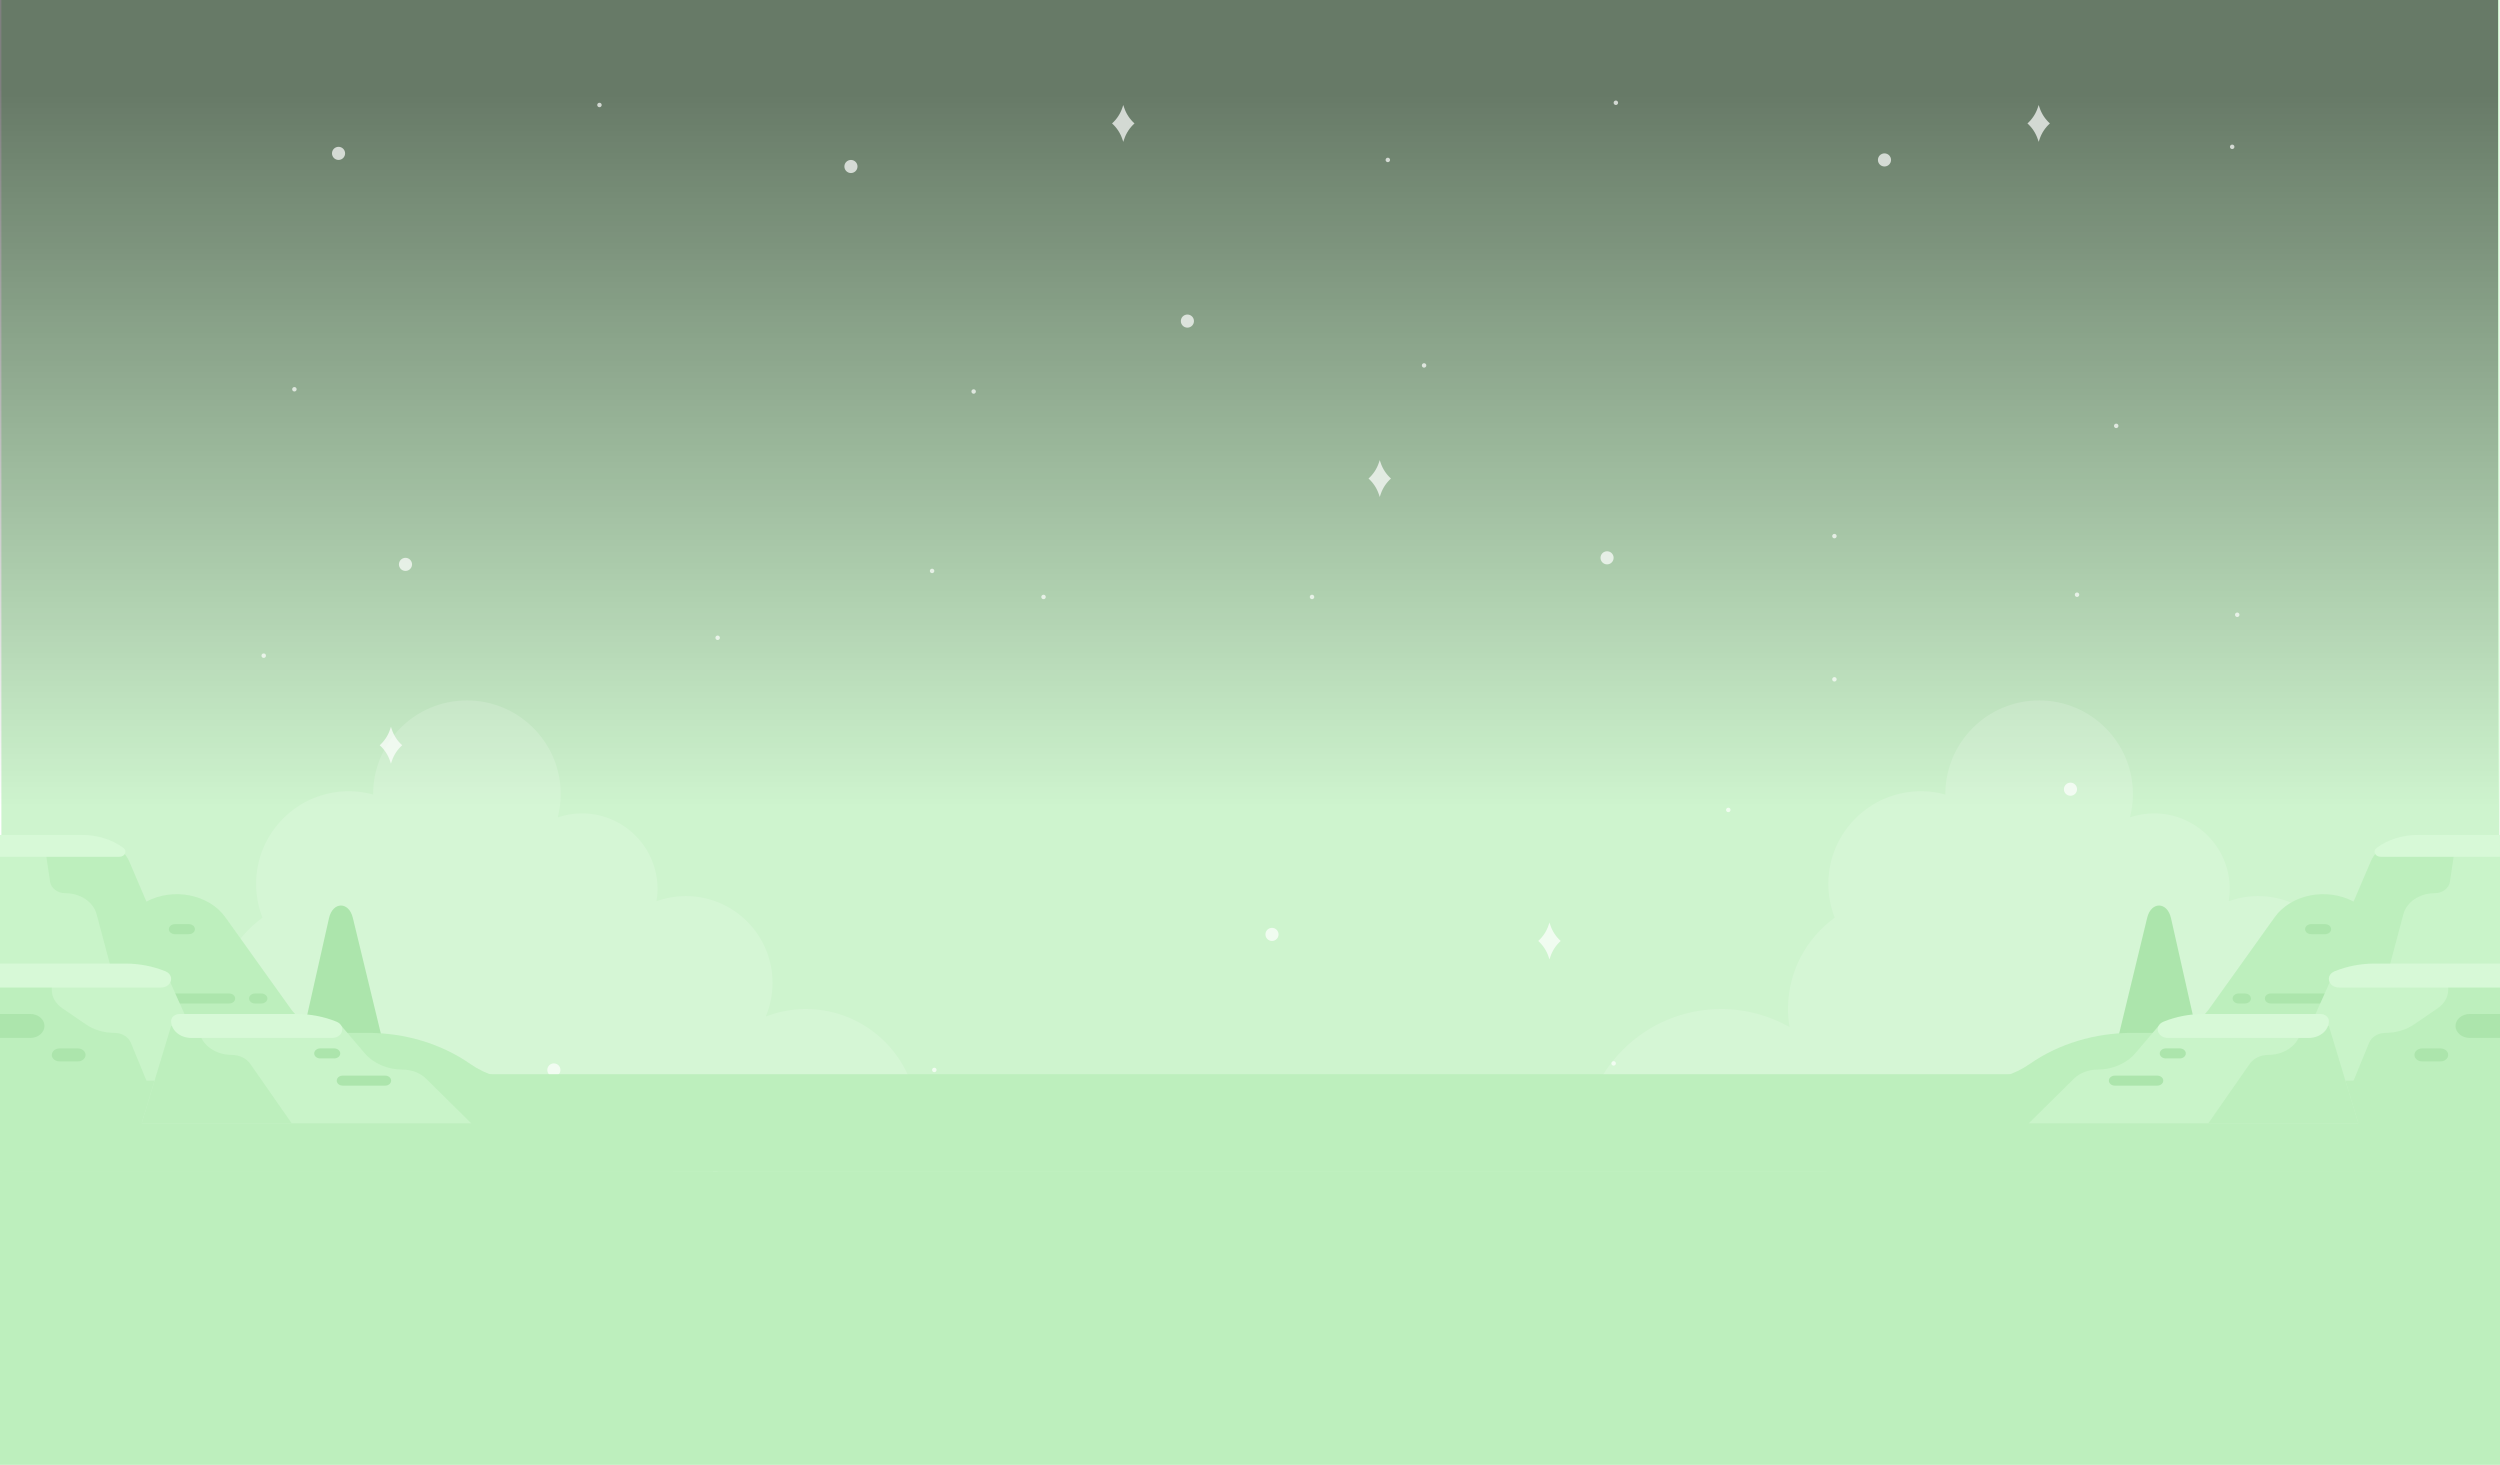 <?xml version="1.0" encoding="UTF-8"?>
<svg xmlns="http://www.w3.org/2000/svg" xmlns:xlink="http://www.w3.org/1999/xlink" viewBox="0 0 1024 600">
  <defs>
    <style>
      .cls-1 {
        fill: #c9f4c9;
      }

      .cls-1, .cls-2, .cls-3, .cls-4, .cls-5, .cls-6, .cls-7, .cls-8 {
        stroke-width: 0px;
      }

      .cls-2 {
        fill: url(#linear-gradient);
        mix-blend-mode: overlay;
        opacity: .5;
      }

      .cls-9 {
        isolation: isolate;
      }

      .cls-10 {
        filter: url(#drop-shadow-4);
        opacity: .7;
      }

      .cls-3 {
        fill: #bdefbd;
      }

      .cls-4 {
        fill: #d7f9d7;
      }

      .cls-5 {
        opacity: .15;
      }

      .cls-5, .cls-6 {
        fill: #fff;
      }

      .cls-7 {
        fill: #cef4ce;
      }

      .cls-8 {
        fill: #ace5ac;
      }
    </style>
    <linearGradient id="linear-gradient" x1="511.596" y1="330.587" x2="511.596" y2="37.439" gradientUnits="userSpaceOnUse">
      <stop offset="0" stop-color="#000" stop-opacity="0"/>
      <stop offset="1" stop-color="#000"/>
    </linearGradient>
    <filter id="drop-shadow-4" filterUnits="userSpaceOnUse">
      <feOffset dx="0" dy="0"/>
      <feGaussianBlur result="blur" stdDeviation="7.219"/>
      <feFlood flood-color="#fff" flood-opacity=".9"/>
      <feComposite in2="blur" operator="in"/>
      <feComposite in="SourceGraphic"/>
    </filter>
  </defs>
  <g class="cls-9">
    <g id="bg_3-2_v3" data-name="bg_3-2 v3">
      <rect class="cls-7" x=".567" y="0" width="1023.192" height="596.115"/>
      <rect class="cls-2" x="0" y="0" width="1023.192" height="596.115"/>
      <path class="cls-5" d="M1012.573,483.948c4.621-7.143,7.325-15.64,7.325-24.788,0-25.325-20.529-45.857-45.857-45.857-5.795,0-11.316,1.121-16.422,3.082,1.796-4.248,2.789-8.918,2.789-13.819,0-19.624-15.906-35.53-35.528-35.53-4.221,0-8.254.775-12.011,2.125.269-1.636.443-3.304.443-5.016,0-17.112-13.873-30.984-30.984-30.984-3.469,0-6.792.595-9.908,1.646.775-3.043,1.232-6.211,1.232-9.496,0-21.22-17.201-38.421-38.421-38.421s-38.421,17.201-38.421,38.421c0,.039.005.075.005.114-3.169-.854-6.482-1.353-9.922-1.353-20.99,0-38.007,17.017-38.007,38.007,0,4.873.951,9.516,2.622,13.798-11.583,8.409-19.145,22.021-19.145,37.428,0,2.522.257,4.979.644,7.39-8.274-4.696-17.833-7.39-28.029-7.39-31.422,0-56.892,25.473-56.892,56.893,0,4.744.588,9.346,1.682,13.752h362.805Z"/>
      <path class="cls-5" d="M368.59,483.948c4.621-7.143,7.325-15.64,7.325-24.788,0-25.325-20.529-45.857-45.857-45.857-5.795,0-11.316,1.121-16.422,3.082,1.796-4.248,2.789-8.918,2.789-13.819,0-19.624-15.906-35.53-35.528-35.53-4.221,0-8.254.775-12.011,2.125.269-1.636.443-3.304.443-5.016,0-17.112-13.873-30.984-30.984-30.984-3.469,0-6.792.595-9.908,1.646.775-3.043,1.232-6.211,1.232-9.496,0-21.22-17.201-38.421-38.421-38.421s-38.421,17.201-38.421,38.421c0,.039.005.075.005.114-3.169-.854-6.482-1.353-9.922-1.353-20.99,0-38.007,17.017-38.007,38.007,0,4.873.951,9.516,2.622,13.798-11.583,8.409-19.145,22.021-19.145,37.428,0,2.522.257,4.979.644,7.39-8.274-4.696-17.833-7.39-28.029-7.39-31.422,0-56.892,25.473-56.892,56.893,0,4.744.588,9.346,1.682,13.752h362.805Z"/>
      <g class="cls-10">
        <circle class="cls-6" cx="138.669" cy="62.824" r="2.685"/>
        <circle class="cls-6" cx="226.864" cy="438.249" r="2.685"/>
        <path class="cls-6" d="M262.933,537.907c0,1.483-1.202,2.685-2.685,2.685s-2.685-1.202-2.685-2.685,1.202-2.685,2.685-2.685,2.685,1.202,2.685,2.685Z"/>
        <circle class="cls-6" cx="486.36" cy="131.518" r="2.685"/>
        <path class="cls-6" d="M850.75,323.264c0,1.483-1.202,2.685-2.685,2.685s-2.685-1.202-2.685-2.685,1.202-2.685,2.685-2.685,2.685,1.202,2.685,2.685Z"/>
        <path class="cls-6" d="M523.693,382.733c0,1.483-1.202,2.685-2.685,2.685s-2.685-1.202-2.685-2.685,1.202-2.685,2.685-2.685,2.685,1.202,2.685,2.685Z"/>
        <circle class="cls-6" cx="123.272" cy="468.427" r="2.685"/>
        <circle class="cls-6" cx="166.086" cy="231.17" r="2.685"/>
        <circle class="cls-6" cx="108.014" cy="268.566" r=".915"/>
        <path class="cls-6" d="M121.503,159.446c0,.505-.41.915-.915.915s-.915-.41-.915-.915.41-.915.915-.915.915.41.915.915Z"/>
        <path class="cls-6" d="M294.862,261.23c0,.505-.41.915-.915.915s-.915-.41-.915-.915.41-.915.915-.915.915.41.915.915Z"/>
        <path class="cls-6" d="M246.455,43.005c0,.505-.41.915-.915.915s-.915-.41-.915-.915.41-.915.915-.915.915.41.915.915Z"/>
        <path class="cls-6" d="M399.72,160.361c0,.505-.41.915-.915.915s-.915-.41-.915-.915.41-.915.915-.915.915.41.915.915Z"/>
        <path class="cls-6" d="M90.623,529.002c0,.505-.41.915-.915.915s-.915-.41-.915-.915.41-.915.915-.915.915.41.915.915Z"/>
        <path class="cls-6" d="M569.368,65.509c0,.505-.41.915-.915.915s-.915-.41-.915-.915.41-.915.915-.915.915.41.915.915Z"/>
        <path class="cls-6" d="M428.345,244.51c0,.505-.41.915-.915.915s-.915-.41-.915-.915.41-.915.915-.915.915.41.915.915Z"/>
        <path class="cls-6" d="M752.296,219.593c0,.505-.41.915-.915.915s-.915-.41-.915-.915.41-.915.915-.915.915.41.915.915Z"/>
        <path class="cls-6" d="M538.319,244.51c0,.505-.41.915-.915.915s-.915-.41-.915-.915.41-.915.915-.915.915.41.915.915Z"/>
        <path class="cls-6" d="M851.666,243.594c0,.505-.41.915-.915.915s-.915-.41-.915-.915.41-.915.915-.915.915.41.915.915Z"/>
        <path class="cls-6" d="M867.718,174.438c0,.505-.41.915-.915.915s-.915-.41-.915-.915.41-.915.915-.915.915.41.915.915Z"/>
        <path class="cls-6" d="M383.614,438.249c0,.505-.41.915-.915.915s-.915-.41-.915-.915.41-.915.915-.915.915.41.915.915Z"/>
        <path class="cls-6" d="M708.828,331.745c0,.505-.41.915-.915.915s-.915-.41-.915-.915.41-.915.915-.915.915.41.915.915Z"/>
        <path class="cls-6" d="M577.111,484.449c0,.505-.41.915-.915.915s-.915-.41-.915-.915.41-.915.915-.915.915.41.915.915Z"/>
        <path class="cls-6" d="M886.032,380.048c0,.505-.41.915-.915.915s-.915-.41-.915-.915.41-.915.915-.915.915.41.915.915Z"/>
        <path class="cls-6" d="M661.856,435.564c0,.505-.41.915-.915.915s-.915-.41-.915-.915.41-.915.915-.915.915.41.915.915Z"/>
        <path class="cls-6" d="M608.721,462.055c0,.505-.41.915-.915.915s-.915-.41-.915-.915.41-.915.915-.915.915.41.915.915Z"/>
        <path class="cls-6" d="M746.783,450.065c0,.505-.41.915-.915.915s-.915-.41-.915-.915.41-.915.915-.915.915.41.915.915Z"/>
        <path class="cls-6" d="M670.585,525.819c0,.505-.41.915-.915.915s-.915-.41-.915-.915.41-.915.915-.915.915.41.915.915Z"/>
        <path class="cls-6" d="M727.878,575.631c0,.505-.41.915-.915.915s-.915-.41-.915-.915.41-.915.915-.915.915.41.915.915Z"/>
        <path class="cls-6" d="M862.148,429.658c0,.505-.41.915-.915.915s-.915-.41-.915-.915.41-.915.915-.915.915.41.915.915Z"/>
        <path class="cls-6" d="M938.998,504.177c0,.505-.41.915-.915.915s-.915-.41-.915-.915.41-.915.915-.915.915.41.915.915Z"/>
        <path class="cls-6" d="M917.289,251.808c0,.505-.41.915-.915.915s-.915-.41-.915-.915.41-.915.915-.915.915.41.915.915Z"/>
        <path class="cls-6" d="M915.22,60.139c0,.505-.41.915-.915.915s-.915-.41-.915-.915.41-.915.915-.915.915.41.915.915Z"/>
        <path class="cls-6" d="M584.218,149.681c0,.505-.41.915-.915.915s-.915-.41-.915-.915.41-.915.915-.915.915.41.915.915Z"/>
        <path class="cls-6" d="M382.699,233.855c0,.505-.41.915-.915.915s-.915-.41-.915-.915.41-.915.915-.915.915.41.915.915Z"/>
        <path class="cls-6" d="M752.296,278.251c0,.505-.41.915-.915.915s-.915-.41-.915-.915.41-.915.915-.915.915.41.915.915Z"/>
        <path class="cls-6" d="M293.947,480.032c0,.505-.41.915-.915.915s-.915-.41-.915-.915.41-.915.915-.915.915.41.915.915Z"/>
        <path class="cls-6" d="M309.027,552.191c0,.505-.41.915-.915.915s-.915-.41-.915-.915.41-.915.915-.915.915.41.915.915Z"/>
        <path class="cls-6" d="M662.771,42.089c0,.505-.41.915-.915.915s-.915-.41-.915-.915.41-.915.915-.915.915.41.915.915Z"/>
        <path class="cls-6" d="M200.332,501.695c0,.505-.41.915-.915.915s-.915-.41-.915-.915.41-.915.915-.915.915.41.915.915Z"/>
        <path class="cls-6" d="M363.777,486.031c0,.505-.41.915-.915.915s-.915-.41-.915-.915.41-.915.915-.915.915.41.915.915Z"/>
        <circle class="cls-6" cx="658.256" cy="228.485" r="2.685"/>
        <circle class="cls-6" cx="348.545" cy="68.194" r="2.685"/>
        <circle class="cls-6" cx="811.292" cy="538.206" r="2.685"/>
        <circle class="cls-6" cx="771.881" cy="65.509" r="2.685"/>
        <path class="cls-6" d="M160.496,298.794l-.364-1.093-.363,1.093c-.827,2.485-2.287,4.713-4.235,6.463h0c1.948,1.751,3.408,3.978,4.235,6.463l.363,1.093.364-1.093c.827-2.485,2.286-4.713,4.234-6.463h0c-1.948-1.751-3.407-3.978-4.234-6.463Z"/>
        <path class="cls-6" d="M750.829,496.147l-.363-1.093-.364,1.093c-.827,2.485-2.286,4.713-4.234,6.463v0h0c1.948,1.751,3.407,3.978,4.234,6.463l.364,1.093.363-1.093c.827-2.485,2.287-4.713,4.235-6.463h0c-1.948-1.751-3.408-3.978-4.235-6.463Z"/>
        <path class="cls-6" d="M460.456,44.097l-.363-1.093-.364,1.093c-.827,2.485-2.286,4.713-4.234,6.463h0c1.948,1.751,3.407,3.978,4.234,6.463l.364,1.093.363-1.093c.827-2.485,2.287-4.713,4.235-6.463h0c-1.948-1.751-3.408-3.978-4.235-6.463Z"/>
        <path class="cls-6" d="M89.156,400.574l-.363-1.093-.364,1.093c-.827,2.485-2.286,4.713-4.234,6.463h0c1.948,1.751,3.407,3.978,4.234,6.463l.364,1.093.363-1.093c.827-2.485,2.287-4.713,4.234-6.463h0c-1.948-1.751-3.407-3.978-4.234-6.463Z"/>
        <path class="cls-6" d="M835.406,44.097l-.364-1.093-.363,1.093c-.827,2.485-2.287,4.713-4.235,6.463h0c1.948,1.751,3.408,3.978,4.235,6.463l.363,1.093.364-1.093c.827-2.485,2.286-4.713,4.234-6.463h0c-1.948-1.751-3.407-3.978-4.234-6.463Z"/>
        <path class="cls-6" d="M932.933,394.067l-.364-1.093-.364,1.093c-.827,2.485-2.286,4.713-4.234,6.463h0c1.948,1.751,3.407,3.978,4.234,6.463l.364,1.093.364-1.093c.827-2.485,2.286-4.713,4.234-6.463h0c-1.948-1.751-3.407-3.978-4.234-6.463Z"/>
        <path class="cls-6" d="M635.025,378.955l-.364-1.093-.364,1.093c-.827,2.485-2.286,4.713-4.234,6.463h0c1.948,1.751,3.407,3.978,4.234,6.463l.364,1.093.364-1.093c.827-2.485,2.286-4.713,4.234-6.463h0c-1.948-1.751-3.407-3.978-4.234-6.463Z"/>
        <path class="cls-6" d="M565.509,189.547l-.364-1.093-.364,1.093c-.827,2.485-2.286,4.712-4.234,6.463h0c1.948,1.751,3.407,3.978,4.234,6.463l.364,1.093.364-1.093c.827-2.485,2.286-4.713,4.234-6.463h0c-1.948-1.751-3.407-3.978-4.234-6.463Z"/>
      </g>
      <rect class="cls-3" y="440" width="1024" height="40"/>
      <g>
        <path class="cls-8" d="M159.86,439.313l-15.341-63.375c-1.645-6.794-8.224-6.687-9.766.159l-14.234,63.216h39.341Z"/>
        <path class="cls-3" d="M257.712,460.174c-10.208-11.067-25.954-17.546-42.641-17.546h0c-8.189,0-16.119-2.409-22.407-6.806h0c-11.788-8.243-26.651-12.758-42-12.758h-10.748c-8.542,0-16.456-3.76-20.847-9.903l-26.77-37.46c-6.703-9.379-21.312-12.278-32.318-6.413h0l-7.087-16.552c-2.128-4.969-7.747-8.284-14.044-8.284H0s0,135.547,0,135.547h276s-18.288-19.826-18.288-19.826Z"/>
        <path class="cls-8" d="M93.878,406.935h-23.448c-1.349,0-2.443.917-2.443,2.049h0c0,1.131,1.094,2.049,2.443,2.049h23.448c1.349,0,2.443-.917,2.443-2.049h0c0-1.131-1.094-2.049-2.443-2.049Z"/>
        <path class="cls-8" d="M107.071,406.935h-2.611c-1.349,0-2.443.917-2.443,2.049h0c0,1.131,1.094,2.049,2.443,2.049h2.611c1.349,0,2.443-.917,2.443-2.049h0c0-1.131-1.094-2.049-2.443-2.049Z"/>
        <path class="cls-1" d="M18.324,346.468l2.198,14.752c.395,2.65,3.081,4.638,6.266,4.638h0c6.13,0,11.44,3.567,12.776,8.583l6.697,25.146H0v-53.12h18.324Z"/>
        <path class="cls-8" d="M71.615,382.635h5.779c1.349,0,2.443-.917,2.443-2.049h0c0-1.131-1.094-2.049-2.443-2.049h-5.779c-1.349,0-2.443.917-2.443,2.049h0c0,1.131,1.094,2.049,2.443,2.049Z"/>
        <path class="cls-4" d="M0,350.937h48.907c2.282,0,3.349-2.369,1.637-3.634h0c-4.626-3.417-10.58-5.303-16.745-5.303H0s0,8.937,0,8.937Z"/>
        <path class="cls-1" d="M67.732,397.834l20.043,44.794h-27.796s-6.387-15.53-6.387-15.53c-.993-2.414-3.703-4.033-6.748-4.033h0c-4.277,0-8.423-1.241-11.733-3.513l-9.681-6.643c-2.67-1.833-4.219-4.573-4.219-7.466v-7.609h46.52Z"/>
        <path class="cls-4" d="M0,394.682h51.364c5.67,0,11.266,1.078,16.368,3.152h0c3.995,1.624,2.615,6.66-1.825,6.66H0v-9.812Z"/>
        <path class="cls-8" d="M24.382,434.748h7.496c1.75,0,3.17-1.19,3.17-2.657h0c0-1.468-1.419-2.657-3.17-2.657h-7.496c-1.75,0-3.17,1.19-3.17,2.657h0c0,1.468,1.419,2.657,3.17,2.657Z"/>
        <path class="cls-8" d="M0,425.139h12.37c3.233,0,5.854-2.197,5.854-4.908h0c0-2.71-2.621-4.908-5.854-4.908H0s0,9.815,0,9.815Z"/>
        <path class="cls-1" d="M70.095,420.231l-12.066,39.865h134.987s-18.485-18.259-18.485-18.259c-2.391-2.362-5.899-3.723-9.594-3.723h0c-6.179,0-11.977-2.502-15.567-6.718l-9.507-11.163-69.769-.002Z"/>
        <path class="cls-3" d="M58.029,460.096l12.066-39.865,11.341.002v.575c0,6.231,6.025,11.283,13.458,11.283h0c3.141,0,6.047,1.398,7.631,3.673l16.948,24.333h-61.443Z"/>
        <path class="cls-4" d="M73.563,415.327h47.896c5.67,0,11.266,1.078,16.368,3.152h0c3.995,1.624,2.615,6.66-1.825,6.66h-57.672c-4.548,0-8.235-3.091-8.235-6.904h0c0-1.606,1.553-2.908,3.468-2.908Z"/>
        <path class="cls-8" d="M131.136,433.531h5.779c1.349,0,2.443-.917,2.443-2.049h0c0-1.131-1.094-2.049-2.443-2.049h-5.779c-1.349,0-2.443.917-2.443,2.049h0c0,1.131,1.094,2.049,2.443,2.049Z"/>
        <path class="cls-8" d="M140.367,444.677h17.402c1.349,0,2.443-.917,2.443-2.049h0c0-1.131-1.094-2.049-2.443-2.049h-17.402c-1.349,0-2.443.917-2.443,2.049h0c0,1.131,1.094,2.049,2.443,2.049Z"/>
      </g>
      <g>
        <path class="cls-8" d="M864.14,439.313l15.341-63.375c1.645-6.794,8.224-6.687,9.766.159l14.234,63.216h-39.341Z"/>
        <path class="cls-3" d="M766.288,460.174c10.208-11.067,25.954-17.546,42.641-17.546h0c8.189,0,16.119-2.409,22.407-6.806h0c11.788-8.243,26.651-12.758,42-12.758h10.748c8.542,0,16.456-3.76,20.847-9.903l26.77-37.46c6.703-9.379,21.312-12.278,32.318-6.413h0l7.087-16.552c2.128-4.969,7.747-8.284,14.044-8.284h38.849v135.547s-276,0-276,0l18.288-19.826Z"/>
        <path class="cls-8" d="M930.122,406.935h23.448c1.349,0,2.443.917,2.443,2.049h0c0,1.131-1.094,2.049-2.443,2.049h-23.448c-1.349,0-2.443-.917-2.443-2.049h0c0-1.131,1.094-2.049,2.443-2.049Z"/>
        <path class="cls-8" d="M916.929,406.935h2.611c1.349,0,2.443.917,2.443,2.049h0c0,1.131-1.094,2.049-2.443,2.049h-2.611c-1.349,0-2.443-.917-2.443-2.049h0c0-1.131,1.094-2.049,2.443-2.049Z"/>
        <path class="cls-1" d="M1005.676,346.468l-2.198,14.752c-.395,2.65-3.081,4.638-6.266,4.638h0c-6.13,0-11.44,3.567-12.776,8.583l-6.697,25.146h46.26s0-53.12,0-53.12h-18.324Z"/>
        <path class="cls-8" d="M952.385,382.635h-5.779c-1.349,0-2.443-.917-2.443-2.049h0c0-1.131,1.094-2.049,2.443-2.049h5.779c1.349,0,2.443.917,2.443,2.049h0c0,1.131-1.094,2.049-2.443,2.049Z"/>
        <path class="cls-4" d="M1024,350.937h-48.907c-2.282,0-3.349-2.369-1.637-3.634h0c4.626-3.417,10.58-5.303,16.745-5.303h33.799v8.937Z"/>
        <path class="cls-1" d="M956.268,397.834l-20.043,44.794h27.796s6.387-15.53,6.387-15.53c.993-2.414,3.703-4.033,6.748-4.033h0c4.277,0,8.423-1.241,11.733-3.513l9.681-6.643c2.67-1.833,4.219-4.573,4.219-7.466v-7.609h-46.52Z"/>
        <path class="cls-4" d="M1024,394.682h-51.364c-5.67,0-11.266,1.078-16.368,3.152h0c-3.995,1.624-2.615,6.66,1.825,6.66h65.907s0-9.812,0-9.812Z"/>
        <path class="cls-8" d="M999.618,434.748h-7.496c-1.75,0-3.17-1.19-3.17-2.657h0c0-1.468,1.419-2.657,3.17-2.657h7.496c1.75,0,3.17,1.19,3.17,2.657h0c0,1.468-1.419,2.657-3.17,2.657Z"/>
        <path class="cls-8" d="M1024,425.139h-12.37c-3.233,0-5.854-2.197-5.854-4.908h0c0-2.71,2.621-4.908,5.854-4.908h12.37v9.815Z"/>
        <path class="cls-1" d="M953.905,420.231l12.066,39.865h-134.987s18.485-18.259,18.485-18.259c2.391-2.362,5.899-3.723,9.594-3.723h0c6.179,0,11.977-2.502,15.567-6.718l9.507-11.163,69.769-.002Z"/>
        <path class="cls-3" d="M965.971,460.096l-12.066-39.865-11.341.002v.575c0,6.231-6.025,11.283-13.458,11.283h0c-3.141,0-6.047,1.398-7.631,3.673l-16.948,24.333h61.443Z"/>
        <path class="cls-4" d="M950.437,415.327h-47.896c-5.67,0-11.266,1.078-16.368,3.152h0c-3.995,1.624-2.615,6.66,1.825,6.66h57.672c4.548,0,8.235-3.091,8.235-6.904h0c0-1.606-1.553-2.908-3.468-2.908Z"/>
        <path class="cls-8" d="M892.864,433.531h-5.779c-1.349,0-2.443-.917-2.443-2.049h0c0-1.131,1.094-2.049,2.443-2.049h5.779c1.349,0,2.443.917,2.443,2.049h0c0,1.131-1.094,2.049-2.443,2.049Z"/>
        <path class="cls-8" d="M883.633,444.677h-17.402c-1.349,0-2.443-.917-2.443-2.049h0c0-1.131,1.094-2.049,2.443-2.049h17.402c1.349,0,2.443.917,2.443,2.049h0c0,1.131-1.094,2.049-2.443,2.049Z"/>
      </g>
      <rect class="cls-3" y="480" width="1024" height="120"/>
    </g>
  </g>
</svg>